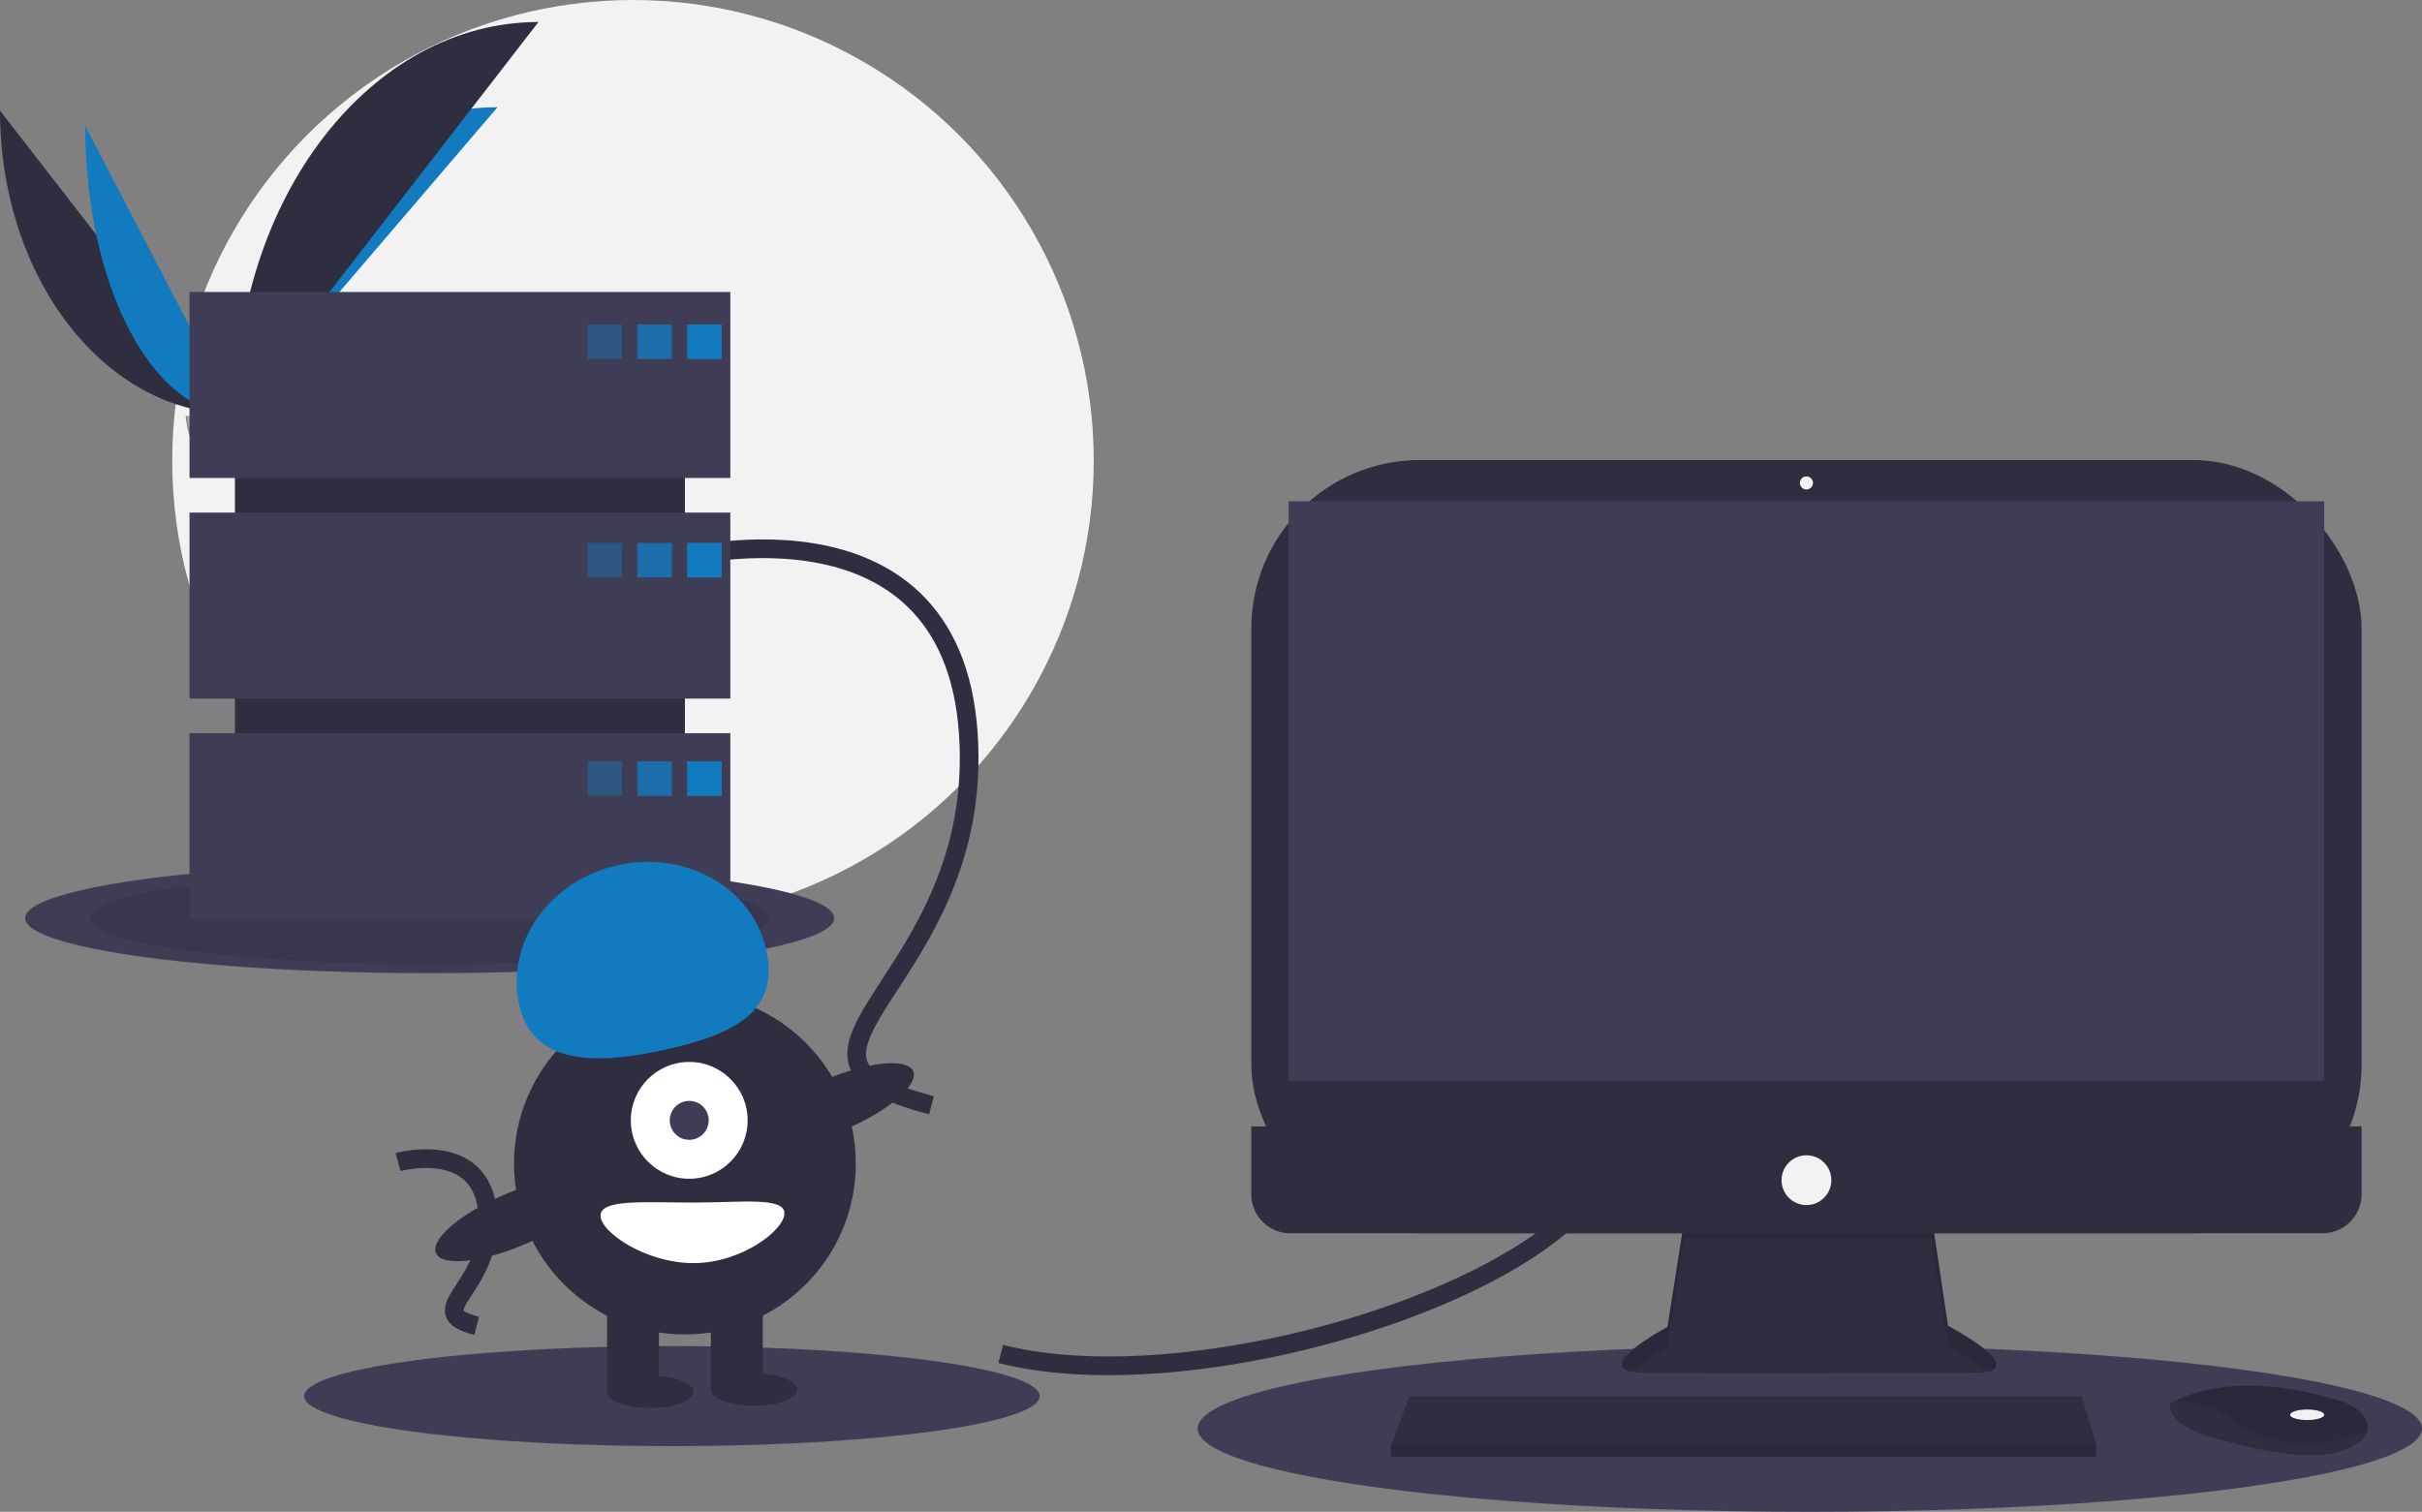 <svg id="Group_16409" data-name="Group 16409" xmlns="http://www.w3.org/2000/svg" width="259.203" height="161.827" viewBox="0 0 259.203 161.827">
  <rect x="0" y="0" width="259.203" height="161.827" fill="#808080" stroke="none"/>
  <circle id="Ellipse_63" data-name="Ellipse 63" cx="49.312" cy="49.312" r="49.312" transform="translate(18.43)" fill="#f2f2f2"/>
  <path id="Path_12034" data-name="Path 12034" d="M31.391,151.642c0,17.942,11.256,32.46,25.166,32.46" transform="translate(-31.391 -139.802)" fill="#2f2e41"/>
  <path id="Path_12035" data-name="Path 12035" d="M140.092,182.892c0-18.143,12.561-32.825,28.083-32.825" transform="translate(-114.926 -138.592)" fill="#127bbf"/>
  <path id="Path_12036" data-name="Path 12036" d="M70.775,158.668c0,17.043,7.178,30.833,16.048,30.833" transform="translate(-61.657 -145.201)" fill="#127bbf"/>
  <path id="Path_12037" data-name="Path 12037" d="M140.092,152.625c0-23.183,14.518-41.943,32.46-41.943" transform="translate(-114.926 -108.325)" fill="#2f2e41"/>
  <path id="Path_12038" data-name="Path 12038" d="M117.224,286.438s3.569-.11,4.644-.876,5.49-1.68,5.757-.452,5.363,6.109,1.334,6.142-9.362-.628-10.436-1.282S117.224,286.438,117.224,286.438Z" transform="translate(-97.352 -241.909)" fill="#a8a8a8"/>
  <path id="Path_12039" data-name="Path 12039" d="M129.031,297.21c-4.029.032-9.362-.628-10.436-1.282-.818-.5-1.143-2.285-1.252-3.109l-.119,0s.226,2.878,1.3,3.532,6.406,1.314,10.436,1.282c1.163-.009,1.565-.423,1.543-1.036C130.34,296.972,129.9,297.2,129.031,297.21Z" transform="translate(-97.352 -248.295)" opacity="0.2"/>
  <ellipse id="Ellipse_64" data-name="Ellipse 64" cx="43.293" cy="5.89" rx="43.293" ry="5.89" transform="translate(2.688 92.387)" fill="#3f3d56"/>
  <ellipse id="Ellipse_65" data-name="Ellipse 65" cx="36.347" cy="4.945" rx="36.347" ry="4.945" transform="translate(9.633 93.332)" opacity="0.1"/>
  <ellipse id="Ellipse_66" data-name="Ellipse 66" cx="65.518" cy="8.913" rx="65.518" ry="8.913" transform="translate(128.167 144.001)" fill="#3f3d56"/>
  <ellipse id="Ellipse_67" data-name="Ellipse 67" cx="39.357" cy="5.354" rx="39.357" ry="5.354" transform="translate(32.553 144.087)" fill="#3f3d56"/>
  <path id="Path_12040" data-name="Path 12040" d="M494,657.336c20.836,5.325,60.888-6.945,65.286-20.836" transform="translate(-386.9 -512.409)" fill="none" stroke="#2f2e41" stroke-miterlimit="10" stroke-width="2"/>
  <path id="Path_12041" data-name="Path 12041" d="M341,355.442s30.1-8.334,31.949,18.521-24.772,34.5-3.936,39.82" transform="translate(-269.322 -295.481)" fill="none" stroke="#2f2e41" stroke-miterlimit="10" stroke-width="2"/>
  <path id="Path_12042" data-name="Path 12042" d="M215.4,636.564s9.046-2.505,9.6,5.567-7.445,10.368-1.183,11.968" transform="translate(-172.801 -512.176)" fill="none" stroke="#2f2e41" stroke-miterlimit="10" stroke-width="2"/>
  <path id="Path_12043" data-name="Path 12043" d="M787.727,661.411,785.9,673.055s-8.978,4.77-2.665,4.91,36.054,0,36.054,0,5.752,0-3.367-5.05L814.1,660.71Z" transform="translate(-607.447 -531.015)" fill="#2f2e41"/>
  <path id="Path_12044" data-name="Path 12044" d="M781.974,677.839a24.833,24.833,0,0,1,3.935-2.6l1.824-11.644,26.374.025,1.824,11.479a23.956,23.956,0,0,1,4.214,2.773c1.171-.267,2.451-1.26-4.214-4.952l-1.824-12.205-26.374.7-1.824,11.644S778.365,677.064,781.974,677.839Z" transform="translate(-607.453 -531.015)" opacity="0.1"/>
  <rect id="Rectangle_14064" data-name="Rectangle 14064" width="118.824" height="82.77" rx="18.046" transform="translate(133.914 49.24)" fill="#2f2e41"/>
  <rect id="Rectangle_14065" data-name="Rectangle 14065" width="110.828" height="62.008" transform="translate(137.912 53.659)" fill="#3f3d56"/>
  <circle id="Ellipse_68" data-name="Ellipse 68" cx="0.701" cy="0.701" r="0.701" transform="translate(192.625 50.994)" fill="#f2f2f2"/>
  <path id="Path_12045" data-name="Path 12045" d="M728.648,621.322v7.256a4.177,4.177,0,0,1-4.178,4.178H614a4.177,4.177,0,0,1-4.178-4.178v-7.255Z" transform="translate(-475.91 -500.746)" fill="#2f2e41"/>
  <path id="Path_12046" data-name="Path 12046" d="M718.443,650.7v1.4H642.968v-1.122l.1-.281,1.86-5.05H716.9Z" transform="translate(-494.113 -496.175)" fill="#2f2e41"/>
  <path id="Path_12047" data-name="Path 12047" d="M1055.492,746c-.137.588-.656,1.208-1.829,1.794-4.209,2.1-12.766-.561-12.766-.561s-6.594-1.122-6.594-4.068a5.25,5.25,0,0,1,.578-.344c1.769-.936,7.636-3.246,18.039.1a4.34,4.34,0,0,1,1.977,1.3A2.068,2.068,0,0,1,1055.492,746Z" transform="translate(-802.117 -592.846)" fill="#2f2e41"/>
  <path id="Path_12048" data-name="Path 12048" d="M1057.411,746c-5.151,1.974-9.743,2.121-14.455-1.152a10.348,10.348,0,0,0-6.156-2.027c1.769-.936,7.636-3.246,18.039.1a4.338,4.338,0,0,1,1.977,1.3A2.069,2.069,0,0,1,1057.411,746Z" transform="translate(-804.035 -592.846)" opacity="0.1"/>
  <ellipse id="Ellipse_69" data-name="Ellipse 69" cx="1.824" cy="0.561" rx="1.824" ry="0.561" transform="translate(245.093 150.879)" fill="#f2f2f2"/>
  <circle id="Ellipse_70" data-name="Ellipse 70" cx="2.665" cy="2.665" r="2.665" transform="translate(190.661 123.663)" fill="#f2f2f2"/>
  <path id="Path_12049" data-name="Path 12049" d="M718.443,667.466v1.4H642.968v-1.122l.1-.281Z" transform="translate(-494.113 -512.94)" opacity="0.1"/>
  <rect id="Rectangle_14066" data-name="Rectangle 14066" width="48.155" height="56.026" transform="translate(25.144 36.81)" fill="#2f2e41"/>
  <rect id="Rectangle_14067" data-name="Rectangle 14067" width="57.878" height="19.91" transform="translate(20.283 31.254)" fill="#3f3d56"/>
  <rect id="Rectangle_14068" data-name="Rectangle 14068" width="57.878" height="19.91" transform="translate(20.283 54.868)" fill="#3f3d56"/>
  <rect id="Rectangle_14069" data-name="Rectangle 14069" width="57.878" height="19.91" transform="translate(20.283 78.483)" fill="#3f3d56"/>
  <rect id="Rectangle_14070" data-name="Rectangle 14070" width="3.704" height="3.704" transform="translate(62.881 34.727)" fill="#127bbf" opacity="0.4"/>
  <rect id="Rectangle_14071" data-name="Rectangle 14071" width="3.704" height="3.704" transform="translate(68.206 34.727)" fill="#127bbf" opacity="0.8"/>
  <rect id="Rectangle_14072" data-name="Rectangle 14072" width="3.704" height="3.704" transform="translate(73.53 34.727)" fill="#127bbf"/>
  <rect id="Rectangle_14073" data-name="Rectangle 14073" width="3.704" height="3.704" transform="translate(62.881 58.11)" fill="#127bbf" opacity="0.4"/>
  <rect id="Rectangle_14074" data-name="Rectangle 14074" width="3.704" height="3.704" transform="translate(68.206 58.11)" fill="#127bbf" opacity="0.8"/>
  <rect id="Rectangle_14075" data-name="Rectangle 14075" width="3.704" height="3.704" transform="translate(73.53 58.11)" fill="#127bbf"/>
  <rect id="Rectangle_14076" data-name="Rectangle 14076" width="3.704" height="3.704" transform="translate(62.881 81.492)" fill="#127bbf" opacity="0.4"/>
  <rect id="Rectangle_14077" data-name="Rectangle 14077" width="3.704" height="3.704" transform="translate(68.206 81.492)" fill="#127bbf" opacity="0.8"/>
  <rect id="Rectangle_14078" data-name="Rectangle 14078" width="3.704" height="3.704" transform="translate(73.53 81.492)" fill="#127bbf"/>
  <circle id="Ellipse_71" data-name="Ellipse 71" cx="18.289" cy="18.289" r="18.289" transform="translate(55.009 106.264)" fill="#2f2e41"/>
  <rect id="Rectangle_14079" data-name="Rectangle 14079" width="5.556" height="9.955" transform="translate(64.964 138.907)" fill="#2f2e41"/>
  <rect id="Rectangle_14080" data-name="Rectangle 14080" width="5.556" height="9.955" transform="translate(76.077 138.907)" fill="#2f2e41"/>
  <ellipse id="Ellipse_72" data-name="Ellipse 72" cx="4.63" cy="1.736" rx="4.63" ry="1.736" transform="translate(64.964 147.242)" fill="#2f2e41"/>
  <ellipse id="Ellipse_73" data-name="Ellipse 73" cx="4.63" cy="1.736" rx="4.63" ry="1.736" transform="translate(76.077 147.01)" fill="#2f2e41"/>
  <circle id="Ellipse_74" data-name="Ellipse 74" cx="6.251" cy="6.251" r="6.251" transform="translate(67.511 113.672)" fill="#fff"/>
  <circle id="Ellipse_75" data-name="Ellipse 75" cx="2.084" cy="2.084" r="2.084" transform="translate(71.678 117.84)" fill="#3f3d56"/>
  <path id="Path_12050" data-name="Path 12050" d="M270.47,514.285c-1.477-6.614,3.244-13.3,10.544-14.927s14.415,2.41,15.892,9.024-3.361,9.053-10.661,10.683S271.947,520.9,270.47,514.285Z" transform="translate(-214.912 -406.74)" fill="#127bbf"/>
  <ellipse id="Ellipse_76" data-name="Ellipse 76" cx="9.145" cy="2.871" rx="9.145" ry="2.871" transform="translate(79.786 119.225) rotate(-23.171)" fill="#2f2e41"/>
  <ellipse id="Ellipse_77" data-name="Ellipse 77" cx="9.145" cy="2.871" rx="9.145" ry="2.871" transform="translate(45.522 131.495) rotate(-23.171)" fill="#2f2e41"/>
  <path id="Path_12051" data-name="Path 12051" d="M328.679,657.3c0,1.79-4.609,5.325-9.724,5.325s-9.955-3.3-9.955-5.093,4.841-1.389,9.955-1.389S328.679,655.508,328.679,657.3Z" transform="translate(-244.73 -527.419)" fill="#fff"/>
</svg>
